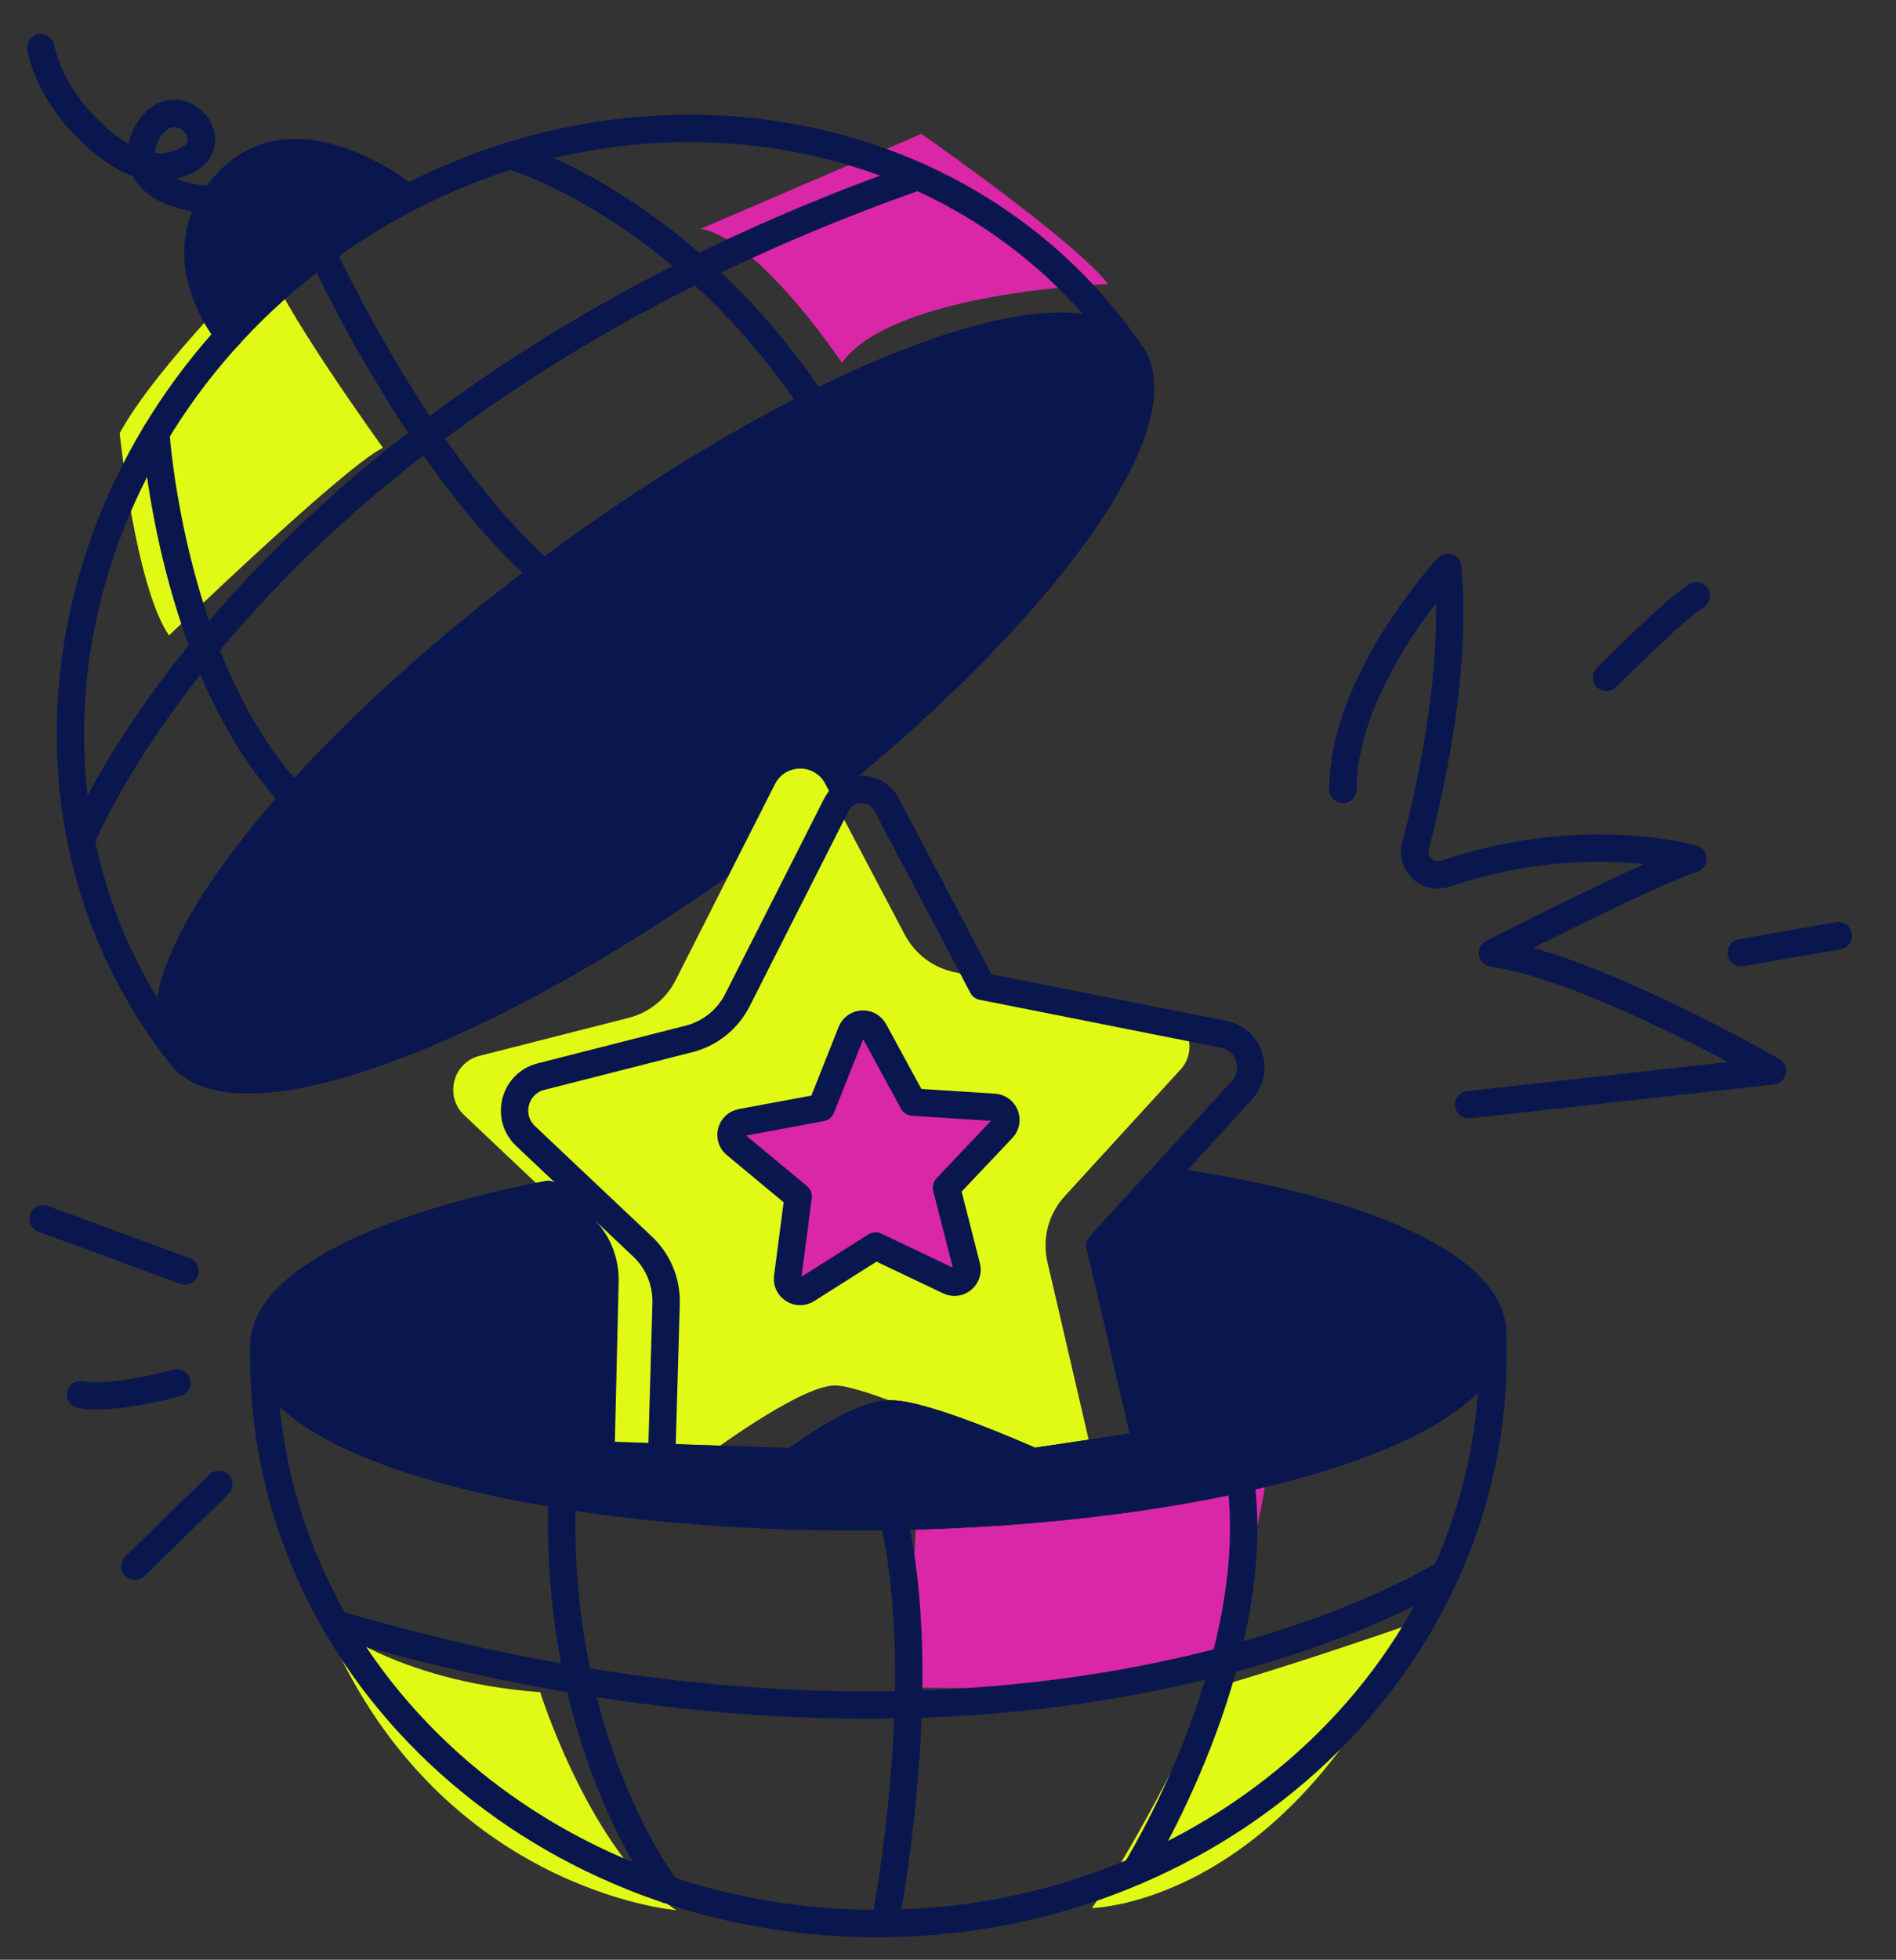 <svg width="1663" height="1718" viewBox="0 0 1663 1718" fill="none" xmlns="http://www.w3.org/2000/svg">
<rect x="0" y="0" width="1663" height="1718" fill="#333333" stroke="none"/>
<path d="M284.131 1420.36C284.131 1420.36 344.133 1473.65 473.783 1483.47C473.783 1483.47 518.284 1624.25 593.112 1674.57C593.112 1674.57 380.884 1657.15 284.109 1420.36H284.131Z" fill="#E0FA15"/>
<path d="M104.973 379.737C104.973 379.737 118.645 513.833 148.254 557.08C148.254 557.08 301.743 409.091 335.903 392.542C335.903 392.542 243.004 264.151 233.337 226.718C233.337 226.718 138.501 318.525 104.973 379.737Z" fill="#E0FA15"/>
<path d="M614.578 200.587L808.105 117.36C808.105 117.36 940.998 209.624 971.957 248.973C971.957 248.973 783.59 255.419 738.436 318.003C738.436 318.003 666.177 209.602 614.578 200.565V200.587Z" fill="#DA27A7"/>
<path d="M804.077 1321.48C804.077 1321.48 798.199 1440.94 797.023 1479.24C797.023 1479.24 966.144 1483.58 1062.92 1470.51C1062.92 1470.51 1103.07 1357.78 1110.34 1296.33C1110.34 1296.33 886.33 1335.5 804.077 1321.48Z" fill="#DA27A7"/>
<path d="M1239.83 1422.95C1239.83 1422.95 1135.33 1459.54 1063.24 1479.96C1063.24 1479.96 1008.58 1599.1 957.783 1672.66C957.783 1672.66 1128.08 1670.24 1239.85 1422.95H1239.83Z" fill="#E0FA15"/>
<path d="M724.459 688.258L723.806 687.038C714.401 669.226 688.819 669.422 679.697 687.408L650.61 744.788C428.149 906.343 212.241 986.457 159.903 926.791C159.903 926.769 159.837 926.725 159.837 926.704C159.075 925.811 158.313 924.896 157.617 923.938C157.551 923.851 157.486 923.742 157.421 923.655C109.197 857.239 256.046 666.155 485.822 496.434C715.816 326.539 941.87 242.375 990.834 308.378C990.899 308.465 990.964 308.552 991.03 308.661C991.574 309.445 992.118 310.25 992.662 311.056C1031.92 373.052 915.657 533.78 724.459 688.258Z" fill="#0A174E" stroke="#0A174E" stroke-width="24" stroke-linecap="round" stroke-linejoin="round"/>
<path d="M724.459 688.258L723.806 687.038C714.401 669.226 688.819 669.422 679.697 687.409L650.61 744.788C428.149 906.343 212.241 986.457 159.902 926.791C159.902 926.769 159.837 926.725 159.837 926.704C159.01 925.702 158.226 924.679 157.42 923.655C154.677 920.171 151.956 916.621 149.3 913.007C-7.499 700.648 52.003 390.647 282.193 220.621C512.383 50.595 826.11 84.914 982.908 297.294C985.608 300.952 988.264 304.654 990.833 308.378C990.899 308.465 990.964 308.552 991.029 308.661C991.573 309.445 992.118 310.25 992.662 311.056C1031.92 373.052 915.656 533.78 724.459 688.258Z" stroke="#0A174E" stroke-width="24" stroke-linecap="round" stroke-linejoin="round"/>
<path d="M933.792 1048.71C919.575 1064.26 913.915 1085.8 918.704 1106.33L957.61 1273.79L906.164 1281.48C906.164 1281.48 906.142 1281.48 906.099 1281.45C905.99 1281.39 905.642 1281.24 905.119 1280.98C892.187 1274.94 762.124 1214.54 732.319 1214.54C700.924 1214.54 616.233 1278.49 616.233 1278.49L580.397 1277.3L527.035 1275.51L530.628 1123.27C531.063 1105.18 523.791 1087.74 510.62 1075.3L480.662 1047.02L407.183 977.637C389.592 961.022 397.234 931.538 420.682 925.571L551.376 892.298C569.25 887.747 584.294 875.705 592.611 859.264L650.61 744.788L679.697 687.409C688.819 669.422 714.401 669.226 723.806 687.038L724.459 688.258L733.56 705.526L793.649 819.479C802.641 836.53 818.839 848.615 837.736 852.361L857.178 856.215L1019.46 888.443C1027.08 889.946 1033.18 894.083 1037.27 899.549C1045.39 910.306 1045.87 926.203 1035.53 937.505L953.735 1026.92L933.792 1048.71Z" fill="#E0FA15"/>
<path d="M136.672 379.737C136.672 379.737 150.279 586.695 258.092 699.864" stroke="#0A174E" stroke-width="24" stroke-linecap="round" stroke-linejoin="round"/>
<path d="M282.193 220.621C282.193 220.621 367.777 408.22 477.135 502.88" stroke="#0A174E" stroke-width="24" stroke-linecap="round" stroke-linejoin="round"/>
<path d="M447.939 136.457C447.939 136.457 597.684 179.857 714.031 354.499" stroke="#0A174E" stroke-width="24" stroke-linecap="round" stroke-linejoin="round"/>
<path d="M71.074 736.796C71.074 736.796 218.946 360.836 805.274 154.662" stroke="#0A174E" stroke-width="24" stroke-linecap="round" stroke-linejoin="round"/>
<path d="M1308.91 1164.63C1309.02 1165.85 1309.11 1167.09 1309.11 1168.33V1168.68" stroke="#0A174E" stroke-width="24" stroke-linecap="round" stroke-linejoin="round"/>
<path d="M1309.11 1168.68V1168.83C1309.11 1254.17 1069.04 1326.05 772.05 1329.51C474.565 1333 232.553 1266.52 231.355 1181V1180.65C231.377 1179.65 231.399 1178.65 231.443 1177.63C234.665 1123.84 333.181 1075.67 480.661 1047.02L510.618 1075.3C523.79 1087.74 531.062 1105.18 530.626 1123.27L527.034 1275.51L580.396 1277.3V1277.6L696.503 1281.48C696.503 1281.48 750.039 1239.54 781.434 1239.54C810.673 1239.54 893.601 1275.9 904.878 1280.89C904.965 1280.93 905.052 1280.95 905.118 1280.98C905.64 1281.24 905.989 1281.39 906.098 1281.45C906.141 1281.48 906.163 1281.48 906.163 1281.48L957.609 1273.79L1005.51 1266.65L964.859 1091.79L1017.5 1034.25C1186.49 1057.6 1303.36 1106.44 1308.91 1164.52C1308.91 1164.56 1308.94 1164.61 1308.91 1164.63C1309 1165.98 1309.04 1167.33 1309.11 1168.68Z" fill="#0A174E" stroke="#0A174E" stroke-width="24" stroke-linecap="round" stroke-linejoin="round"/>
<path d="M1309.48 1182.61C1312.7 1457.27 1073.93 1682.76 776.209 1686.25C478.462 1689.73 234.513 1469.88 231.312 1195.18C231.247 1190.45 231.247 1185.71 231.356 1181C232.553 1266.52 474.565 1333 772.051 1329.51C1069.04 1326.05 1309.11 1254.17 1309.11 1168.83C1309.31 1173.4 1309.44 1177.98 1309.48 1182.61Z" stroke="#0A174E" stroke-width="24" stroke-linecap="round" stroke-linejoin="round"/>
<path d="M995.797 1640.45C995.797 1640.45 1110.16 1457.47 1088 1296.33" stroke="#0A174E" stroke-width="24" stroke-linecap="round" stroke-linejoin="round"/>
<path d="M776.188 1686.25C776.188 1686.25 818.032 1475.83 783.285 1329.34" stroke="#0A174E" stroke-width="24" stroke-linecap="round" stroke-linejoin="round"/>
<path d="M585.1 1656.46C585.1 1656.46 485.082 1528.72 493.094 1310.48" stroke="#0A174E" stroke-width="24" stroke-linecap="round" stroke-linejoin="round"/>
<path d="M1268.35 1378.97C1268.35 1378.97 914.873 1606.37 294.516 1423.69" stroke="#0A174E" stroke-width="24" stroke-linecap="round" stroke-linejoin="round"/>
<path d="M1089.33 955.753L1017.5 1034.25L964.859 1091.79L1005.51 1266.65L957.61 1273.79L906.164 1281.48C906.164 1281.48 906.142 1281.48 906.098 1281.45C905.989 1281.39 905.641 1281.24 905.119 1280.98C905.053 1280.95 904.966 1280.93 904.879 1280.89C893.601 1275.9 810.674 1239.54 781.435 1239.54C750.04 1239.54 696.504 1281.48 696.504 1281.48L580.397 1277.6V1277.3L584.25 1142.59C584.795 1123.82 577.283 1105.7 563.633 1092.83L460.98 995.886C443.389 979.271 451.03 949.786 474.478 943.82L604.324 910.764C622.742 906.082 638.222 893.67 646.8 876.728L733.494 705.657C733.494 705.657 733.537 705.57 733.559 705.526C742.725 687.692 768.219 687.518 777.603 705.287L857.178 856.215L861.641 864.686L1037.27 899.549L1073.24 906.692C1095.88 911.178 1104.92 938.724 1089.33 955.753Z" stroke="#0A174E" stroke-width="24" stroke-linecap="round" stroke-linejoin="round"/>
<path d="M766.673 903.469L800.767 966.161L871.96 970.734C881.3 971.344 885.698 982.559 879.254 989.353L830.181 1041.16L847.837 1110.3C850.145 1119.35 840.849 1127.02 832.401 1122.99L767.98 1092.31L707.694 1130.46C699.791 1135.47 689.646 1128.98 690.843 1119.7L700.096 1048.95L645.188 1003.4C637.982 997.432 641.008 985.76 650.218 984.061L720.365 971.018L746.709 904.71C750.17 896.021 762.188 895.303 766.651 903.512L766.673 903.469Z" fill="#DA27A7" stroke="#0A174E" stroke-width="24" stroke-linecap="round" stroke-linejoin="round"/>
<path d="M191.884 1301.31L118.361 1372.93" stroke="#0A174E" stroke-width="24" stroke-linecap="round" stroke-linejoin="round"/>
<path d="M155.112 1212.29C155.112 1212.29 99.639 1227.78 70.617 1222.62" stroke="#0A174E" stroke-width="24" stroke-linecap="round" stroke-linejoin="round"/>
<path d="M37.721 1068.4L162.21 1114.22" stroke="#0A174E" stroke-width="24" stroke-linecap="round" stroke-linejoin="round"/>
<path d="M1288.21 968.404L1554.63 938.724C1554.63 938.724 1396.46 847.744 1309.11 835.485C1309.11 835.485 1450.78 763.21 1484.96 752.889C1484.96 752.889 1389.14 724.667 1267.61 765.932C1252.29 771.137 1237.33 757.287 1241.49 741.652C1255.86 687.561 1277.85 586.303 1269.84 497.392C1269.84 497.392 1177.92 596.385 1177.92 692.047" stroke="#0A174E" stroke-width="24" stroke-linecap="round" stroke-linejoin="round"/>
<path d="M1409.15 593.859C1409.15 593.859 1464.62 537.721 1487.85 522.239" stroke="#0A174E" stroke-width="24" stroke-linecap="round" stroke-linejoin="round"/>
<path d="M1527.22 835.158L1612.37 820.329" stroke="#0A174E" stroke-width="24" stroke-linecap="round" stroke-linejoin="round"/>
<path d="M200.854 293.853C200.854 293.853 139.501 221.231 200.854 158.32C262.206 95.41 357.652 173.541 357.652 173.541" fill="#0A174E"/>
<path d="M200.854 293.853C200.854 293.853 139.501 221.231 200.854 158.32C262.206 95.41 357.652 173.541 357.652 173.541" stroke="#0A174E" stroke-width="24" stroke-linecap="round" stroke-linejoin="round"/>
<path d="M35.783 41.71C35.783 41.71 41.596 77.031 74.493 110.435C107.39 143.839 135.453 153.987 163.038 140.921C190.622 127.856 171.724 95.431 148.277 99.787C124.829 104.142 93.804 168.816 187.204 175.436" stroke="#0A174E" stroke-width="24" stroke-linecap="round" stroke-linejoin="round"/>
</svg>
